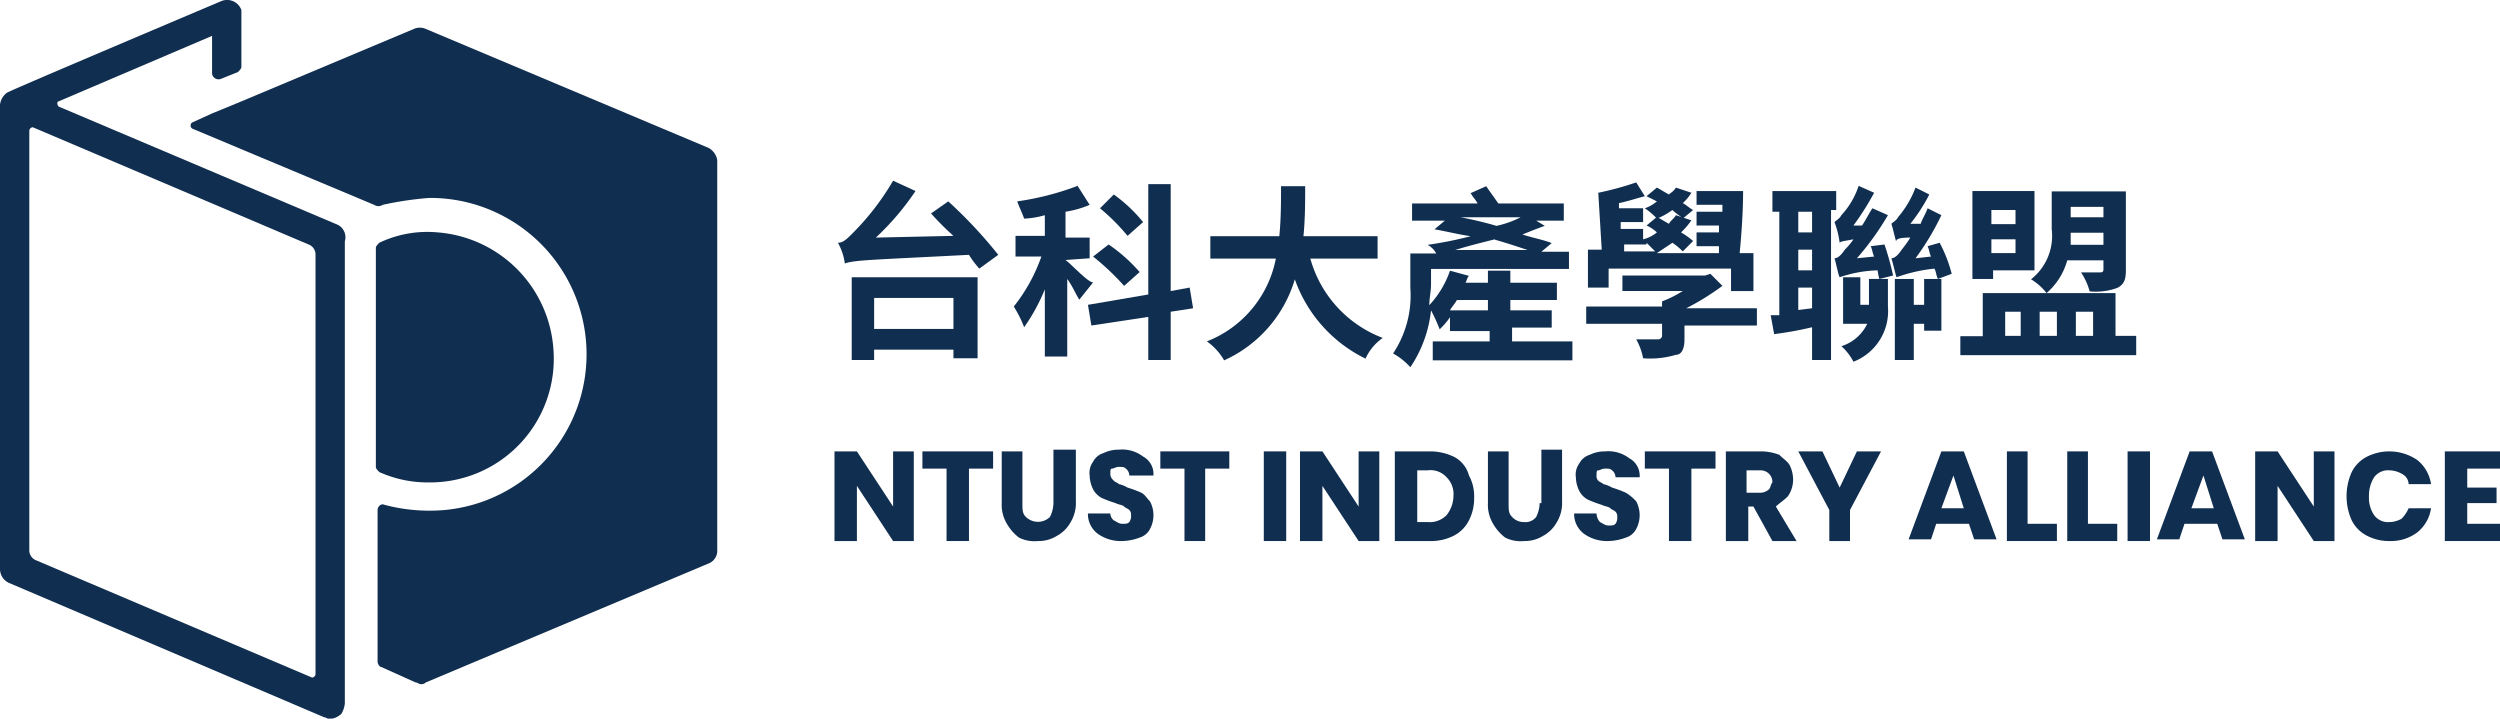 <svg id="圖層_1" data-name="圖層 1" xmlns="http://www.w3.org/2000/svg" viewBox="0 0 145 41.68"><defs><style>.cls-1{fill:#102e50;}</style></defs><title>工作區域 1</title><g id="圖層_2" data-name="圖層 2"><g id="_群組_" data-name="&lt;群組&gt;"><path id="_路徑_" data-name="&lt;路徑&gt;" class="cls-1" d="M55,11.68l-1,.7a15.93,15.93,0,0,0,1.3,1.3l-4.5.1a15.53,15.53,0,0,0,2.3-2.7l-1.3-.6a15,15,0,0,1-2.3,3c-.4.4-.6.6-.9.6a3.37,3.37,0,0,1,.4,1.2c.6-.2,1.4-.2,7.2-.5a5.55,5.55,0,0,0,.6.8l1.1-.8A26.78,26.78,0,0,0,55,11.68Z"/><path id="_複合路徑_" data-name="&lt;複合路徑&gt;" class="cls-1" d="M56.7,20.88v-4.8H49.4v4.8h1.3v-.6h4.6v.5h1.4Zm-6-1.8v-1.8h4.6v1.8Z"/><path id="_路徑_2" data-name="&lt;路徑&gt;" class="cls-1" d="M61.8,15.08h0l1.4-.1v-1.2H61.8v-1.5a5.73,5.73,0,0,0,1.4-.4l-.7-1.1a16.23,16.23,0,0,1-3.5.9c.1.3.3.7.4,1a5,5,0,0,0,1.2-.2v1.2H58.9v1.2h1.5a10,10,0,0,1-1.6,2.9,6.72,6.72,0,0,1,.6,1.2,10.84,10.84,0,0,0,1.2-2.2v3.9h1.3v-4.5c.3.4.5.9.7,1.2l.8-1C63.1,16.38,62.2,15.38,61.8,15.08Z"/><polygon id="_路徑_3" data-name="&lt;路徑&gt;" class="cls-1" points="63.3 18.88 66.6 18.38 66.6 20.88 67.9 20.88 67.9 18.08 69.2 17.88 69 16.68 67.9 16.88 67.9 10.68 66.6 10.68 66.6 17.08 63.1 17.68 63.3 18.88"/><path id="_路徑_4" data-name="&lt;路徑&gt;" class="cls-1" d="M65.4,13.68l.9-.8a8.83,8.83,0,0,0-1.7-1.6l-.8.8A12,12,0,0,1,65.4,13.68Z"/><path id="_路徑_5" data-name="&lt;路徑&gt;" class="cls-1" d="M65.2,16.58l.9-.8a9.34,9.34,0,0,0-1.8-1.6l-.9.7A14.88,14.88,0,0,1,65.2,16.58Z"/><path id="_路徑_6" data-name="&lt;路徑&gt;" class="cls-1" d="M76,15h3.9v-1.3H75.6c.1-1,.1-2,.1-2.9H74.3c0,.9,0,1.9-.1,2.9h-4V15H74a6.48,6.48,0,0,1-4,4.8,3.46,3.46,0,0,1,1,1.1,7.49,7.49,0,0,0,4.1-4.7,8.12,8.12,0,0,0,4.1,4.6,2.94,2.94,0,0,1,1-1.2A6.89,6.89,0,0,1,76,15Z"/><path id="_複合路徑_2" data-name="&lt;複合路徑&gt;" class="cls-1" d="M87.6,19H90V18H87.6v-.6h2.7v-1H87.6v-.7H86.3v.7H85c.1-.2.1-.3.2-.4l-1.1-.3a5.61,5.61,0,0,1-1.2,2c0-.4.1-.8.1-1.2v-.9h8v-1H89.4l.6-.5c-.5-.2-1.1-.3-1.7-.5.5-.2,1-.4,1.3-.5l-.5-.3h1.6v-1H86.9c-.2-.3-.5-.7-.7-1l-.9.4c.1.2.3.4.4.6H81.9v1h1.9l-.6.5c.6.1,1.4.3,2.1.4a22.11,22.11,0,0,1-2.5.5,1.21,1.21,0,0,1,.5.5H81.8v2a6.07,6.07,0,0,1-1,3.8,3.92,3.92,0,0,1,1,.8A7.28,7.28,0,0,0,83,18a9.74,9.74,0,0,1,.5,1.1,4.35,4.35,0,0,0,.6-.7v.8h2.3v.6H83.1v1.1h8.1v-1.1H87.7V19Zm-3-6.4h3.6a5.78,5.78,0,0,1-1.4.5A22.49,22.49,0,0,0,84.6,12.58Zm2.1,1.3c.7.2,1.3.4,1.9.6H84.4C85.1,14.28,85.9,14.08,86.7,13.88ZM86.3,18H84.1c.1-.2.3-.4.4-.6h1.8Z"/><path id="_路徑_7" data-name="&lt;路徑&gt;" class="cls-1" d="M95.4,12.08a3.74,3.74,0,0,1,.7.6,4.05,4.05,0,0,0,.9-.5c.2.2.4.3.6.5l.6-.5c-.2-.1-.4-.3-.6-.4a2.65,2.65,0,0,0,.5-.6l-.9-.3c-.1.2-.3.3-.4.4-.2-.1-.5-.3-.7-.4l-.6.5.6.3A2.15,2.15,0,0,1,95.4,12.08Z"/><path id="_複合路徑_3" data-name="&lt;複合路徑&gt;" class="cls-1" d="M93.4,15.58h7v1.3h1.3v-2.2h-.8c.1-1,.2-2.4.2-3.6H98.4v.8h1.5v.4H98.4v.8h1.3v.4H98.4v.8h1.3v.4H96.1l.9-.6a3.81,3.81,0,0,1,.6.5l.6-.6a4.23,4.23,0,0,0-.7-.5,4.35,4.35,0,0,0,.6-.7l-.9-.3c-.1.2-.3.3-.4.5-.2-.1-.5-.3-.7-.4l-.6.5a2.09,2.09,0,0,1,.6.4,2,2,0,0,1-.8.4v-.6H94v-.4h1.3v-.8H93.9v-.3c.5-.1,1.1-.3,1.5-.4l-.5-.8a18,18,0,0,1-2.2.6l.2,3.3h-.8v2.2h1.2v-1.1Zm2.1-1.4v-.1l.5.5H94.2v-.4Z"/><path id="_路徑_8" data-name="&lt;路徑&gt;" class="cls-1" d="M97.7,19.68v-.8h4.2v-1H97.8a14.8,14.8,0,0,0,2.1-1.3l-.7-.7-.3.1H94.1v.9h3.5a6.72,6.72,0,0,1-1.2.6v.3H92v1h4.4v.7a.22.22,0,0,1-.2.2H94.9a3.58,3.58,0,0,1,.4,1.1,5.26,5.26,0,0,0,1.9-.2C97.5,20.58,97.7,20.28,97.7,19.68Z"/><path id="_路徑_9" data-name="&lt;路徑&gt;" class="cls-1" d="M108.5,14.28c.1.2.1.4.2.6l-1,.1a16,16,0,0,0,1.8-2.5l-.9-.4c-.2.3-.4.7-.6,1h-.5a15.73,15.73,0,0,0,1.2-1.9l-.9-.4a4.58,4.58,0,0,1-1,1.7c-.1.2-.3.3-.4.4a5.27,5.27,0,0,1,.3,1.2c.1-.1.3-.1.8-.2a3.81,3.81,0,0,1-.5.6c-.2.3-.4.5-.6.5.1.3.2.9.3,1.1a7.4,7.4,0,0,1,2.2-.4,4.33,4.33,0,0,0,.1.5l.8-.2a16.69,16.69,0,0,0-.5-1.8Z"/><polygon id="_路徑_10" data-name="&lt;路徑&gt;" class="cls-1" points="111 18.78 111.6 18.78 111.6 19.18 112.6 19.18 112.6 16.18 111.6 16.18 111.6 17.68 111 17.68 111 16.18 109.9 16.18 109.9 20.88 111 20.88 111 18.78"/><path id="_路徑_11" data-name="&lt;路徑&gt;" class="cls-1" d="M110.8,13.78a6.82,6.82,0,0,1-.5.7c-.2.3-.4.5-.6.5.1.3.2.8.3,1.1a9.29,9.29,0,0,1,2.2-.5c.1.2.1.4.2.6l.8-.3a8.27,8.27,0,0,0-.7-1.8l-.7.2c.1.2.1.4.2.6l-.9.1a15,15,0,0,0,1.5-2.5l-.8-.4c-.1.3-.3.6-.4.9h-.6a9.91,9.91,0,0,0,1.1-1.7l-.8-.4a5.72,5.72,0,0,1-1,1.7c-.1.2-.3.3-.4.4.1.3.2.8.3,1.1C109.9,13.88,110.1,13.78,110.8,13.78Z"/><path id="_路徑_12" data-name="&lt;路徑&gt;" class="cls-1" d="M108.4,17.68h-.5v-1.6h-1v2.7h1.4a2.49,2.49,0,0,1-1.5,1.3,3.11,3.11,0,0,1,.7.9,3.15,3.15,0,0,0,2-3.2v-1.6h-1.1Z"/><path id="_複合路徑_4" data-name="&lt;複合路徑&gt;" class="cls-1" d="M102.7,18.28l.2,1.1a20.69,20.69,0,0,0,2.2-.4v1.9h1.1v-8.7h.3v-1.1h-3.7v1.2h.4v6Zm1.6-6h.8v1.2h-.8Zm0,2.2h.8v1.2h-.8Zm0,2.2h.8v1.2l-.8.1Z"/><path id="_複合路徑_5" data-name="&lt;複合路徑&gt;" class="cls-1" d="M123.9,19.48h-1.2V17H115v2.5h-1.3v1.1h10.2Zm-6.7,0h-.9v-1.4h.9Zm2.1,0h-1v-1.4h1Zm2.1,0h-1v-1.4h1Z"/><path id="_複合路徑_6" data-name="&lt;複合路徑&gt;" class="cls-1" d="M118.7,17a3.87,3.87,0,0,0,1.2-1.9H122v.5c0,.1,0,.2-.2.2h-1.1a3.7,3.7,0,0,1,.5,1.1,3.66,3.66,0,0,0,1.6-.2c.4-.2.5-.5.5-1v-4.6H119v2.2a3.2,3.2,0,0,1-1.2,2.9A3.24,3.24,0,0,1,118.7,17Zm1.4-5H122v.6h-1.9Zm0,1.5H122v.7h-1.9Z"/><path id="_複合路徑_7" data-name="&lt;複合路徑&gt;" class="cls-1" d="M115.5,15.68H118v-4.6h-3.6v5.1h1.2v-.5Zm0-3.5h1.4V13h-1.4Zm0,1.7h1.4v.8h-1.4Z"/><polygon id="_路徑_13" data-name="&lt;路徑&gt;" class="cls-1" points="51.8 29.38 49.7 26.18 48.4 26.18 48.4 31.38 49.7 31.38 49.7 28.18 51.8 31.38 53 31.38 53 26.18 51.8 26.18 51.8 29.38"/><polygon id="_路徑_14" data-name="&lt;路徑&gt;" class="cls-1" points="53.5 27.18 54.9 27.18 54.9 31.38 56.2 31.38 56.2 27.18 57.6 27.18 57.6 26.18 53.5 26.18 53.5 27.18"/><path id="_路徑_15" data-name="&lt;路徑&gt;" class="cls-1" d="M61.1,29.18a1.88,1.88,0,0,1-.2.8,1,1,0,0,1-1.4,0c-.2-.2-.2-.4-.2-.8v-3H58.1v3a2.13,2.13,0,0,0,.3,1.2,2.7,2.7,0,0,0,.7.8,2,2,0,0,0,1.1.2,2,2,0,0,0,1.1-.3,2,2,0,0,0,.8-.8,2.13,2.13,0,0,0,.3-1.2v-3H61.1v3.1Z"/><path id="_路徑_16" data-name="&lt;路徑&gt;" class="cls-1" d="M66.2,28.58a6.89,6.89,0,0,0-.8-.3,1.69,1.69,0,0,0-.5-.2c-.1-.1-.2-.1-.3-.2s-.2-.2-.2-.4,0-.3.1-.3.2-.1.4-.1.3,0,.4.1a.52.52,0,0,1,.2.4h1.4a1.15,1.15,0,0,0-.6-1.1,2,2,0,0,0-1.4-.4,2,2,0,0,0-.9.2,1,1,0,0,0-.6.5,1.08,1.08,0,0,0-.2.8,1.88,1.88,0,0,0,.2.8,1.21,1.21,0,0,0,.5.5,6.89,6.89,0,0,0,.8.3c.2.1.4.1.5.2s.2.1.3.2a.37.37,0,0,1,.1.3.6.6,0,0,1-.1.4c-.1.1-.2.1-.4.1s-.3-.1-.5-.2a.52.52,0,0,1-.2-.4H63.1a1.43,1.43,0,0,0,.6,1.2,2.3,2.3,0,0,0,1.4.4,3,3,0,0,0,1-.2,1,1,0,0,0,.6-.5,1.7,1.7,0,0,0,0-1.6C66.5,28.88,66.4,28.68,66.2,28.58Z"/><polygon id="_路徑_17" data-name="&lt;路徑&gt;" class="cls-1" points="67.3 27.18 68.7 27.18 68.7 31.38 69.9 31.38 69.9 27.18 71.3 27.18 71.3 26.18 67.3 26.18 67.3 27.18"/><rect id="_路徑_18" data-name="&lt;路徑&gt;" class="cls-1" x="73.3" y="26.18" width="1.3" height="5.2"/><polygon id="_路徑_19" data-name="&lt;路徑&gt;" class="cls-1" points="78.8 29.38 76.7 26.18 75.4 26.18 75.4 31.38 76.7 31.38 76.7 28.18 78.8 31.38 80 31.38 80 26.18 78.8 26.18 78.8 29.38"/><path id="_複合路徑_8" data-name="&lt;複合路徑&gt;" class="cls-1" d="M84.3,26.48a3.19,3.19,0,0,0-1.4-.3h-2v5.2h2a2.9,2.9,0,0,0,1.4-.3,2,2,0,0,0,.9-.9,2.77,2.77,0,0,0,.3-1.3,2.5,2.5,0,0,0-.3-1.3A1.71,1.71,0,0,0,84.3,26.48Zm-.4,3.4a1.37,1.37,0,0,1-1.1.4h-.6v-3h.6a1.25,1.25,0,0,1,1.1.4,1.37,1.37,0,0,1,.4,1.1A1.82,1.82,0,0,1,83.9,29.88Z"/><path id="_路徑_20" data-name="&lt;路徑&gt;" class="cls-1" d="M89.3,29.18a1.88,1.88,0,0,1-.2.8.78.78,0,0,1-.7.3.91.91,0,0,1-.7-.3c-.2-.2-.2-.4-.2-.8v-3H86.3v3a2.13,2.13,0,0,0,.3,1.2,2.7,2.7,0,0,0,.7.8,2,2,0,0,0,1.1.2,2,2,0,0,0,1.1-.3,2,2,0,0,0,.8-.8,2.13,2.13,0,0,0,.3-1.2v-3H89.4v3.1Z"/><path id="_路徑_21" data-name="&lt;路徑&gt;" class="cls-1" d="M94.3,28.58a6.89,6.89,0,0,0-.8-.3,1.69,1.69,0,0,0-.5-.2c-.1-.1-.2-.1-.3-.2a.37.37,0,0,1-.1-.3c0-.2,0-.3.1-.3s.2-.1.4-.1.3,0,.4.1a.52.52,0,0,1,.2.4h1.4a1.15,1.15,0,0,0-.6-1.1,2,2,0,0,0-1.4-.4,2,2,0,0,0-.9.2,1,1,0,0,0-.6.5,1.08,1.08,0,0,0-.2.8,1.88,1.88,0,0,0,.2.8,1.21,1.21,0,0,0,.5.5,6.89,6.89,0,0,0,.8.3c.2.1.4.1.5.2s.2.1.3.2a.37.37,0,0,1,.1.3.6.6,0,0,1-.1.4c-.1.1-.2.1-.4.1s-.3-.1-.5-.2a.76.76,0,0,1-.2-.5H91.3a1.43,1.43,0,0,0,.6,1.2,2.3,2.3,0,0,0,1.4.4,3,3,0,0,0,1-.2,1,1,0,0,0,.6-.5,1.7,1.7,0,0,0,0-1.6A2.65,2.65,0,0,0,94.3,28.58Z"/><polygon id="_路徑_22" data-name="&lt;路徑&gt;" class="cls-1" points="95.4 27.18 96.8 27.18 96.8 31.38 98.1 31.38 98.1 27.18 99.5 27.18 99.5 26.18 95.4 26.18 95.4 27.18"/><path id="_複合路徑_9" data-name="&lt;複合路徑&gt;" class="cls-1" d="M103.7,28.78a1.69,1.69,0,0,0,.3-1,1.88,1.88,0,0,0-.2-.8c-.1-.2-.4-.4-.6-.6a3,3,0,0,0-1-.2h-2.1v5.2h1.3v-2h.3l1.1,2h1.4l-1.2-2C103.2,29.18,103.5,29,103.7,28.78Zm-1.1-.4a.76.76,0,0,1-.5.2h-.8v-1.3h.8a.68.68,0,0,1,.7.7C102.7,28.08,102.7,28.28,102.6,28.38Z"/><polygon id="_路徑_23" data-name="&lt;路徑&gt;" class="cls-1" points="106.7 28.28 105.7 26.18 104.3 26.18 106.1 29.58 106.1 31.38 107.3 31.38 107.3 29.58 109.1 26.18 107.7 26.18 106.7 28.28"/><path id="_複合路徑_10" data-name="&lt;複合路徑&gt;" class="cls-1" d="M112.6,26.18l-1.9,5.1H112l.3-.9h1.9l.3.9h1.3l-1.9-5.1Zm0,3.3.7-1.9.6,1.9Z"/><polygon id="_路徑_24" data-name="&lt;路徑&gt;" class="cls-1" points="117.6 26.18 116.4 26.18 116.4 31.38 119.3 31.38 119.3 30.38 117.6 30.38 117.6 26.18"/><polygon id="_路徑_25" data-name="&lt;路徑&gt;" class="cls-1" points="121.1 26.18 119.9 26.18 119.9 31.38 122.8 31.38 122.8 30.38 121.1 30.38 121.1 26.18"/><rect id="_路徑_26" data-name="&lt;路徑&gt;" class="cls-1" x="123.4" y="26.18" width="1.3" height="5.2"/><path id="_複合路徑_11" data-name="&lt;複合路徑&gt;" class="cls-1" d="M127,26.18l-1.9,5.1h1.3l.3-.9h1.9l.3.9h1.3l-1.9-5.1Zm.1,3.3.7-1.9.6,1.9Z"/><polygon id="_路徑_27" data-name="&lt;路徑&gt;" class="cls-1" points="134.2 29.38 132.1 26.18 130.8 26.18 130.8 31.38 132.1 31.38 132.1 28.18 134.2 31.38 135.4 31.38 135.4 26.18 134.2 26.18 134.2 29.38"/><path id="_路徑_28" data-name="&lt;路徑&gt;" class="cls-1" d="M138.6,27.28a1.45,1.45,0,0,1,.7.2.68.68,0,0,1,.4.6H141a2.19,2.19,0,0,0-.8-1.4,2.88,2.88,0,0,0-2.9-.2,2,2,0,0,0-.9.9,3.42,3.42,0,0,0,0,2.8,2,2,0,0,0,.9.9,2.77,2.77,0,0,0,1.3.3,2.54,2.54,0,0,0,1.6-.5,2.19,2.19,0,0,0,.8-1.4h-1.3a2.09,2.09,0,0,1-.4.6,1.45,1.45,0,0,1-.7.2,1,1,0,0,1-.9-.4,1.8,1.8,0,0,1-.3-1.1,2,2,0,0,1,.3-1.1A1,1,0,0,1,138.6,27.28Z"/><polygon id="_路徑_29" data-name="&lt;路徑&gt;" class="cls-1" points="145 27.18 145 26.18 141.8 26.18 141.8 31.38 145 31.38 145 30.38 143.1 30.38 143.1 29.18 144.8 29.18 144.8 28.28 143.1 28.28 143.1 27.18 145 27.18"/><g id="_群組_2" data-name="&lt;群組&gt;"><path id="_複合路徑_12" data-name="&lt;複合路徑&gt;" class="cls-1" d="M19.5,13,3.4,6.18c-.1-.1-.1-.3,0-.3l8.9-3.8v2.2a.38.38,0,0,0,.5.3l1-.4c.1-.1.2-.2.2-.3V.58a.88.88,0,0,0-1.2-.5S.5,5.28.4,5.38a1,1,0,0,0-.4.7V33a.89.89,0,0,0,.5.8l18.3,7.8c.1,0,.2.1.3.1a1.08,1.08,0,0,0,.7-.3,1.42,1.42,0,0,0,.2-.6V14A.81.81,0,0,0,19.5,13Zm-1.2,26.1a.22.22,0,0,1-.2.2l-16-6.8a.62.62,0,0,1-.4-.6V7.58a.22.22,0,0,1,.2-.2l16,6.8a.62.62,0,0,1,.4.6Z"/><path id="_路徑_30" data-name="&lt;路徑&gt;" class="cls-1" d="M22,27.38a6.84,6.84,0,0,0,2.9.6,7.17,7.17,0,0,0,7.2-7.7,7.3,7.3,0,0,0-6.7-6.8,6.47,6.47,0,0,0-3.4.6c-.1.1-.2.2-.2.3v12.7C21.8,27.18,21.9,27.28,22,27.38Z"/><path id="_路徑_31" data-name="&lt;路徑&gt;" class="cls-1" d="M41.1,8.58,24.7,1.68a.85.85,0,0,0-.7,0L14,5.88l-1.7.7-1.1.5a.21.21,0,0,0,0,.4l10.5,4.4a.45.45,0,0,0,.5,0,19.34,19.34,0,0,1,2.7-.4,9.07,9.07,0,0,1,.9,18.1,10.18,10.18,0,0,1-3.5-.3c-.2-.1-.4.1-.4.3v8.8c0,.1.1.3.2.3l2,.9c.1,0,.2.1.3.1a.37.37,0,0,0,.3-.1l16.4-6.9a.79.79,0,0,0,.5-.8V9.28A1,1,0,0,0,41.1,8.58Z"/></g></g></g></svg>